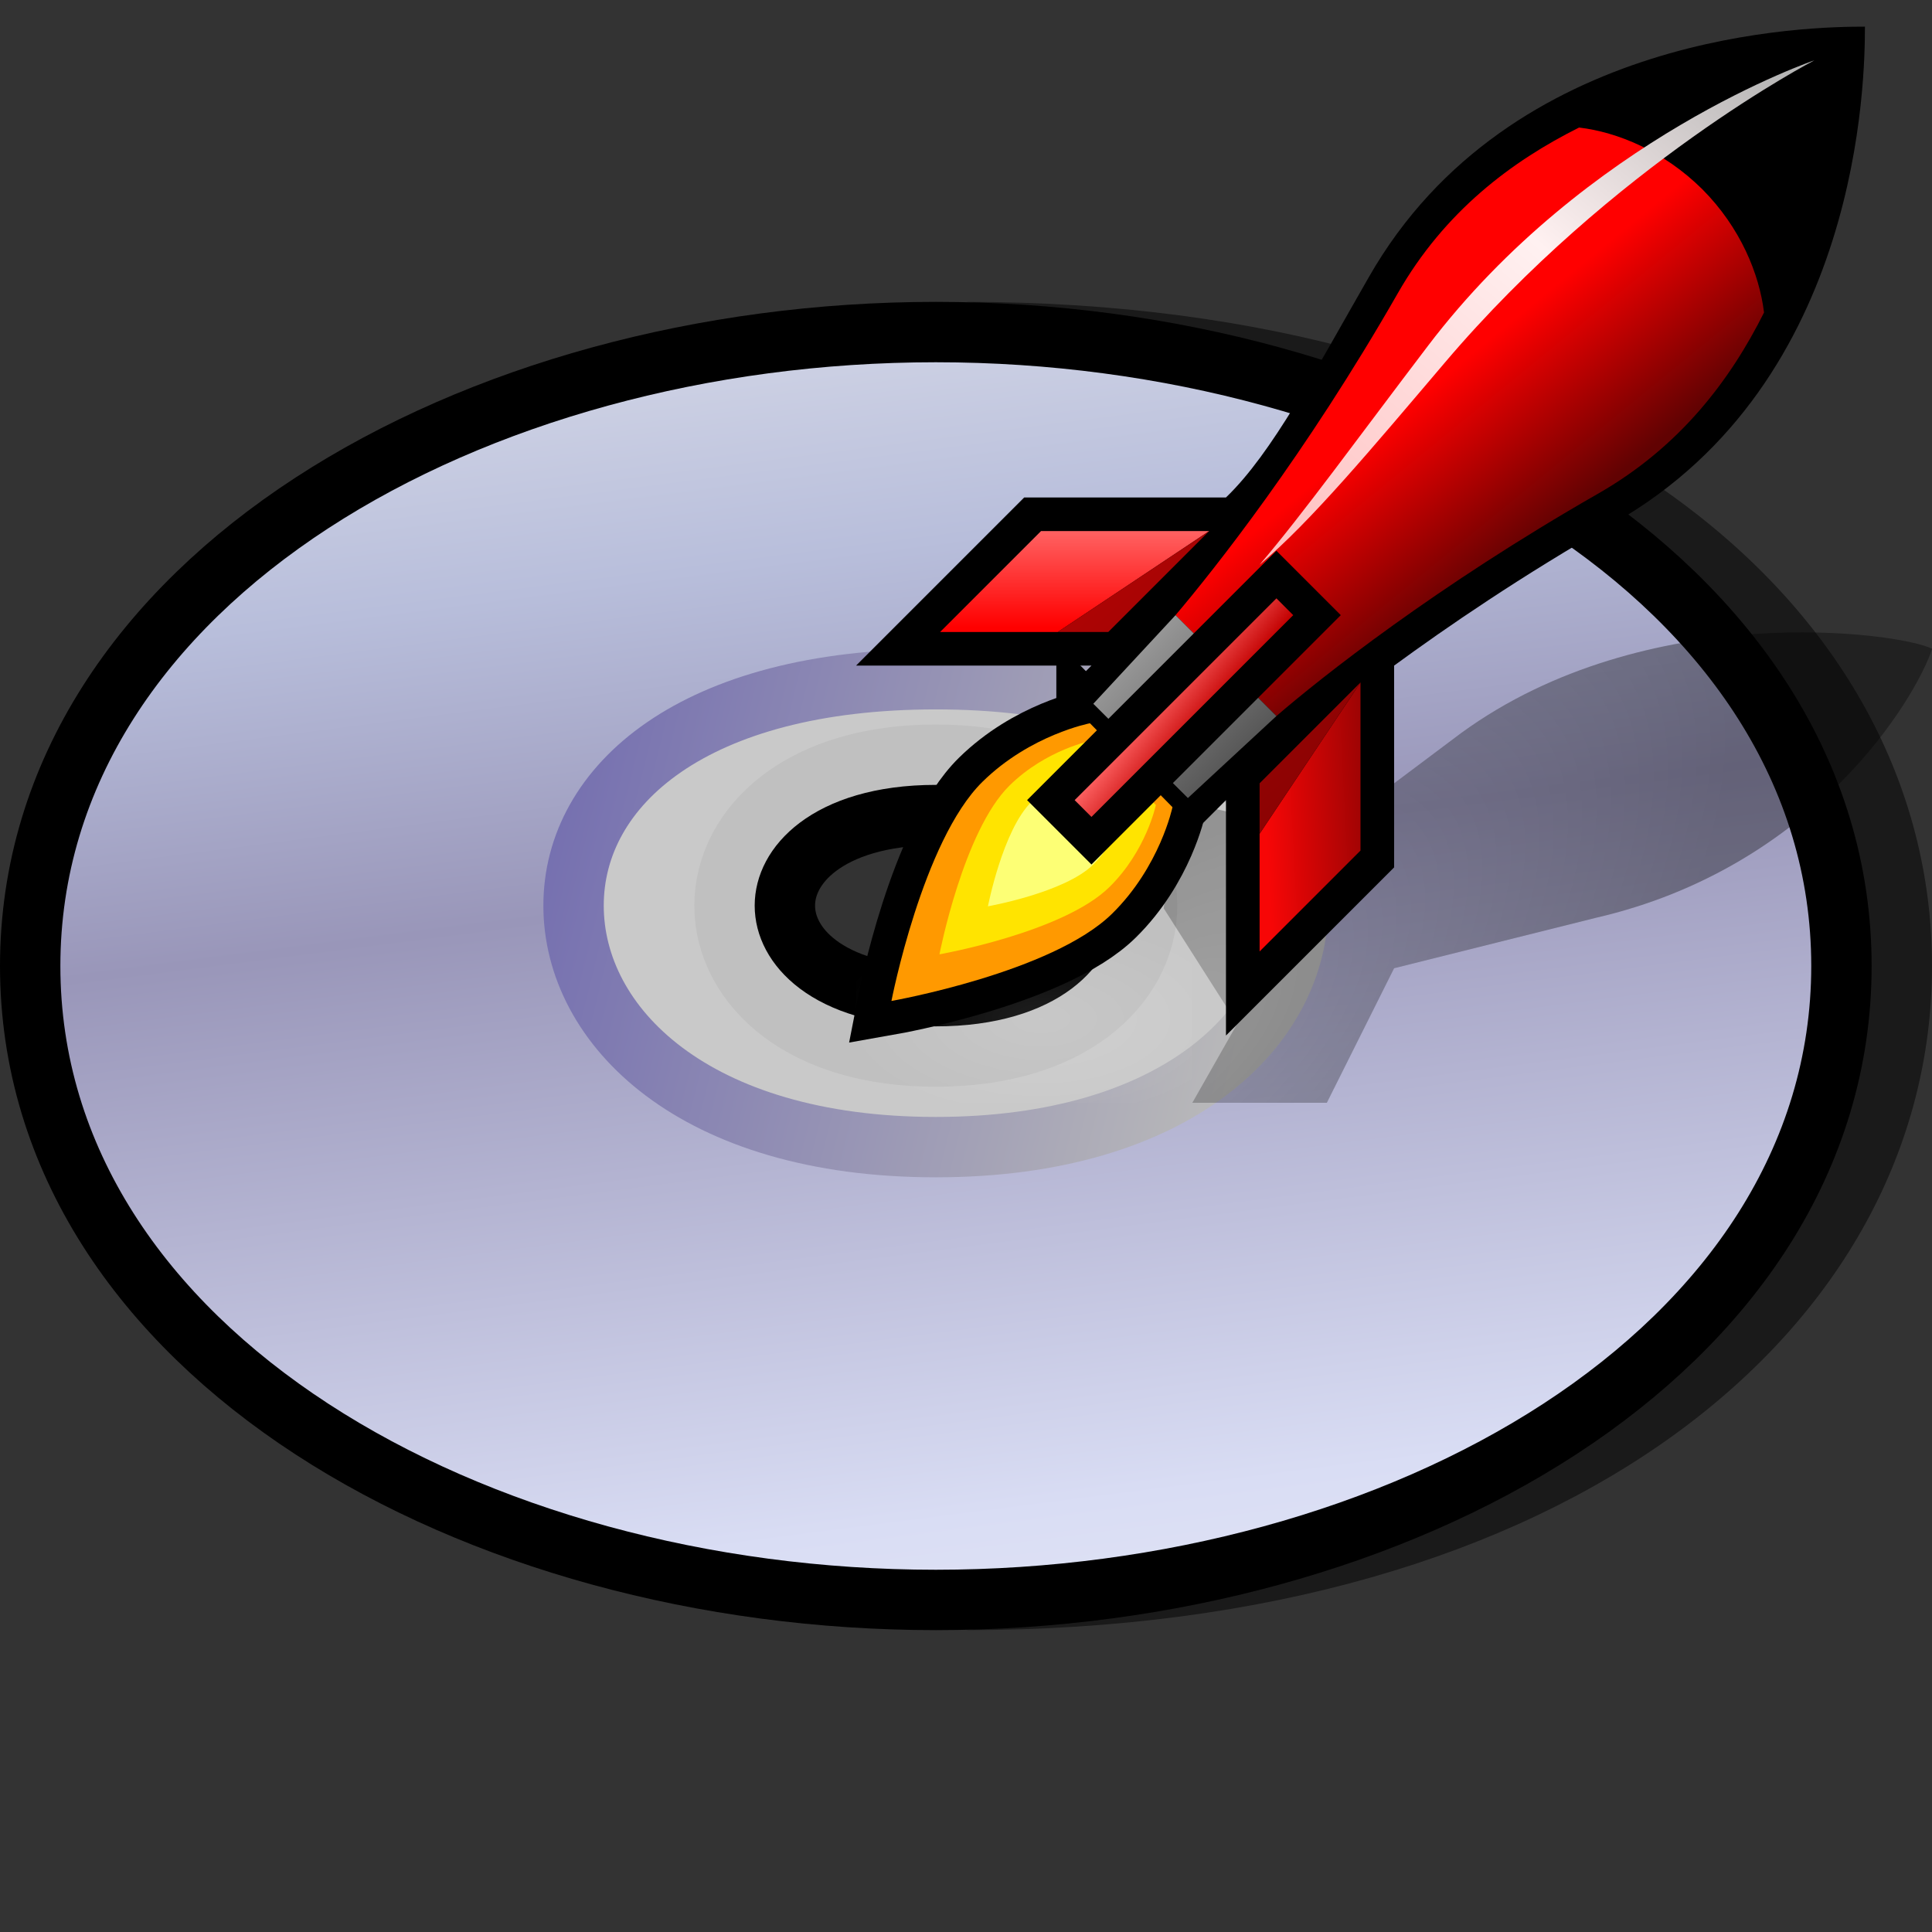 <?xml version="1.0" encoding="UTF-8" standalone="no"?>
<svg
   xmlns:dc="http://purl.org/dc/elements/1.1/"
   xmlns:cc="http://creativecommons.org/ns#"
   xmlns:rdf="http://www.w3.org/1999/02/22-rdf-syntax-ns#"
   xmlns:svg="http://www.w3.org/2000/svg"
   xmlns="http://www.w3.org/2000/svg"
   xmlns:sodipodi="http://sodipodi.sourceforge.net/DTD/sodipodi-0.dtd"
   xmlns:inkscape="http://www.inkscape.org/namespaces/inkscape"
   version="1.1"
   width="64"
   height="64"
   color-interpolation="linearRGB"
   id="svg2"
   sodipodi:version="0.32"
   inkscape:version="0.91 r13725"
   sodipodi:docname="autorun.svg"
   inkscape:output_extension="org.inkscape.output.svg.inkscape">
  <rect width="100%" height="100%" fill="#333333" stroke="none"/>
  <defs
     id="defs33">
    <inkscape:perspective
       sodipodi:type="inkscape:persp3d"
       inkscape:vp_x="0 : 32 : 1"
       inkscape:vp_y="0 : 1000 : 0"
       inkscape:vp_z="64 : 32 : 1"
       inkscape:persp3d-origin="32 : 21.333333 : 1"
       id="perspective37" />
    <inkscape:perspective
       id="perspective2475"
       inkscape:persp3d-origin="32 : 21.333333 : 1"
       inkscape:vp_z="64 : 32 : 1"
       inkscape:vp_y="0 : 1000 : 0"
       inkscape:vp_x="0 : 32 : 1"
       sodipodi:type="inkscape:persp3d" />
  </defs>
  <sodipodi:namedview
     inkscape:window-height="1020"
     inkscape:window-width="1918"
     inkscape:pageshadow="2"
     inkscape:pageopacity="0.0"
     guidetolerance="10.0"
     gridtolerance="10.0"
     objecttolerance="10.0"
     borderopacity="1.0"
     bordercolor="#666666"
     pagecolor="#ffffff"
     id="base"
     showgrid="false"
     inkscape:zoom="10.875"
     inkscape:cx="11.580286"
     inkscape:cy="47.707312"
     inkscape:window-x="2"
     inkscape:window-y="30"
     inkscape:current-layer="svg2"
     inkscape:window-maximized="1" />
  <g
     id="g4">
    <path
       style="fill:#010101; fill-opacity:0.494"
       d="M32 10C48 12 60 20 60 32C60 44 48 52 32 54C52 54 64 44 64 32C64 20 52 10 32 10z"
       id="path6" />
    <path
       style="fill:none; stroke:#000000; stroke-width:4"
       d="M31 12C16 12 2 20 2 32C2 44 16 52 31 52C46 52 60 44 60 32C60 20 46 12 31 12z            M31 26C27 26 25 28 25 30C25 32 27 34 31 34C35 34 37 32 37 30C37 28 35 26 31 26z"
       id="path8" />
    <linearGradient
       id="gradient0"
       gradientUnits="userSpaceOnUse"
       x1="4.64"
       y1="67.69"
       x2="-3.64"
       y2="3.2">
      <stop
         offset="0"
         stop-color="#f1f1f1"
         id="stop11" />
      <stop
         offset="0.212"
         stop-color="#d9ddf4"
         id="stop13" />
      <stop
         offset="0.542"
         stop-color="#9996b9"
         id="stop15" />
      <stop
         offset="0.708"
         stop-color="#b8bedb"
         id="stop17" />
      <stop
         offset="1"
         stop-color="#f4f4f4"
         id="stop19" />
    </linearGradient>
    <path
       style="fill:url(#gradient0)"
       d="M31 12C16 12 2 20 2 32C2 44 16 52 31 52C46 52 60 44 60 32C60 20 46 12 31 12z            M43 30C43 34 39 38 31 38C23 38 19 34 19 30C19 26 23 22.5 31 22.5C39 22.5 43 26 43 30z"
       id="path21" />
    <path
       style="fill:#ebebeb; fill-opacity:0.816"
       d="M43 30C43 34 39 38 31 38C23 38 19 34 19 30C19 26 23 22.5 31 22.5C39 22.5 43 26 43 30z            M31 26C27 26 25 28 25 30C25 32 27 34 31 34C35 34 37 32 37 30C37 28 35 26 31 26z"
       id="path23" />
    <linearGradient
       id="gradient1"
       gradientUnits="userSpaceOnUse"
       x1="6.84"
       y1="-3.55"
       x2="48.02"
       y2="6.68">
      <stop
         offset="0"
         stop-color="#4137a9"
         id="stop26" />
      <stop
         offset="1"
         stop-color="#b9b9b9"
         id="stop28" />
    </linearGradient>
    <path
       style="fill:none; stroke:url(#gradient1); stroke-width:2"
       d="M43 30C43 34 39 38 31 38C23 38 19 34 19 30C19 26 23 22.5 31 22.5C39 22.5 43 26 43 30z"
       id="path30" />
  </g>
  <g
     style="color-interpolation:linearRGB"
     id="g6809"
     transform="matrix(0.557,0,0,0.557,28.358,0.883)">
    <g
       id="g6713">
      <radialGradient
         gradientTransform="matrix(0.49,-0.413,0.205,0.243,18.124,60.387)"
         r="64"
         cy="0"
         cx="0"
         gradientUnits="userSpaceOnUse"
         id="gradient0-1">
        <stop
           id="stop6716"
           stop-opacity="0.196"
           stop-color="#000000"
           offset="0" />
        <stop
           id="stop6718"
           stop-opacity="0.353"
           stop-color="#000000"
           offset="1" />
      </radialGradient>
      <path
         id="path6720"
         d="M 22.67,59.3 20,64 l 8,0 4,-8 12,-3 C 57,50 63,40 64,37 62,36 47,34 36,42 l -8,6 -9,-2 -0.7,6.44 4.37,6.86 z"
         style="fill:url(#gradient0-1)"
         inkscape:connector-curvature="0" />
      <radialGradient
         gradientTransform="matrix(0.188,0,0,0.094,11,59)"
         r="64"
         cy="0"
         cx="0"
         gradientUnits="userSpaceOnUse"
         id="gradient1-2">
        <stop
           id="stop6723"
           stop-opacity="0.121"
           stop-color="#ffffff"
           offset="0" />
        <stop
           id="stop6725"
           stop-opacity="0.043"
           stop-color="#ffffff"
           offset="0.656" />
        <stop
           id="stop6727"
           stop-opacity="0"
           stop-color="#ffffff"
           offset="1" />
      </radialGradient>
      <path
         id="path6729"
         d="M 0,52 0,64 20,64 20,52 0,52 Z"
         style="fill:url(#gradient1-2)"
         inkscape:connector-curvature="0" />
      <path
         id="path6731"
         d="M 22,46 22,60 32,50 32,38 C 35.09,35.74 39.55,32.67 45.11,29.5 59.82,21.09 60,3 60,0 57,0 38.91,0.16 30.5,14.89 27.31,20.44 24.76,25.35 22,28 l -12,0 -10,10 14,0 -2,2 8,8 2,-2 z"
         style="fill:#000000"
         inkscape:connector-curvature="0" />
      <path
         id="path6733"
         transform="matrix(0.701,0.713,-0.713,0.701,26.344,-7.252)"
         d="m 26,43 c 0,0 -2,3 -2,7 0,5 5.5,13 5.5,13 0,0 5.5,-8 5.5,-13 0,-4 -2,-7 -2,-7 l -7,0 z"
         style="fill:none;stroke:#000000;stroke-width:4"
         inkscape:connector-curvature="0" />
      <path
         id="path6735"
         transform="matrix(0.701,0.713,-0.713,0.701,26.344,-7.252)"
         d="m 26,43 c 0,0 -2,3 -2,7 0,5 5.5,13 5.5,13 0,0 5.5,-8 5.5,-13 0,-4 -2,-7 -2,-7 l -7,0 z"
         style="fill:#ff9900"
         inkscape:connector-curvature="0" />
      <path
         id="path6737"
         transform="matrix(0.54,0.549,-0.549,0.54,23.617,4.956)"
         d="m 26,43 c 0,0 -2,3 -2,7 0,5 5.5,13 5.5,13 0,0 5.5,-8 5.5,-13 0,-4 -2,-7 -2,-7 l -7,0 z"
         style="fill:#ffe400"
         inkscape:connector-curvature="0" />
      <path
         id="path6739"
         transform="matrix(0.334,0.339,-0.34,0.334,19.41,21.273)"
         d="m 26,43 c 0,0 -2,3 -2,7 0,5 5.5,13 5.5,13 0,0 5.5,-8 5.5,-13 0,-4 -2,-7 -2,-7 l -7,0 z"
         style="fill:#fdff75"
         inkscape:connector-curvature="0" />
      <linearGradient
         y2="29.76"
         x2="13.08"
         y1="35.72"
         x1="13.08"
         gradientUnits="userSpaceOnUse"
         id="gradient2">
        <stop
           id="stop6742"
           stop-color="#ff0000"
           offset="0" />
        <stop
           id="stop6744"
           stop-color="#ff6666"
           offset="1" />
      </linearGradient>
      <path
         id="path6746"
         d="m 5,36 7,0 9,-6 -10,0 -6,6 z"
         style="fill:url(#gradient2)"
         inkscape:connector-curvature="0" />
      <linearGradient
         y2="21.1"
         x2="55.41"
         y1="6.03"
         x1="42.26"
         gradientUnits="userSpaceOnUse"
         id="gradient3">
        <stop
           id="stop6749"
           stop-color="#b20404"
           offset="0" />
        <stop
           id="stop6751"
           stop-color="#8b0303"
           offset="1" />
      </linearGradient>
      <path
         id="path6753"
         d="m 15,36 6,-6 -9,6 3,0 z"
         style="fill:url(#gradient3)"
         inkscape:connector-curvature="0" />
      <linearGradient
         y2="38.13"
         x2="30.2"
         y1="38.46"
         x1="23.89"
         gradientUnits="userSpaceOnUse"
         id="gradient4">
        <stop
           id="stop6756"
           stop-color="#f70606"
           offset="0" />
        <stop
           id="stop6758"
           stop-color="#980404"
           offset="1" />
      </linearGradient>
      <path
         id="path6760"
         d="m 30,49 0,-10 -6,9 0,7 6,-6 z"
         style="fill:url(#gradient4)"
         inkscape:connector-curvature="0" />
      <linearGradient
         y2="21.1"
         x2="55.41"
         y1="6.03"
         x1="42.26"
         gradientUnits="userSpaceOnUse"
         id="gradient5">
        <stop
           id="stop6763"
           stop-color="#b20404"
           offset="0" />
        <stop
           id="stop6765"
           stop-color="#8b0303"
           offset="1" />
      </linearGradient>
      <path
         id="path6767"
         d="m 24,45 0,3 6,-9 -6,6 z"
         style="fill:url(#gradient5)"
         inkscape:connector-curvature="0" />
      <linearGradient
         y2="16.36"
         x2="57.89"
         y1="2.06"
         x1="46.2"
         gradientUnits="userSpaceOnUse"
         id="gradient6">
        <stop
           id="stop6770"
           stop-color="#ff0000"
           offset="0" />
        <stop
           id="stop6772"
           stop-color="#ff0000"
           offset="0.4" />
        <stop
           id="stop6774"
           stop-color="#610202"
           offset="1" />
      </linearGradient>
      <path
         id="path6776"
         d="M 32.21,15.87 C 26.72,25.47 21.27,32.32 19,35 l 6,6 C 27.65,38.71 34.52,33.27 44.12,27.78 49.02,24.98 52,21 54,17 53.72,14.71 52.6,11.95 50.33,9.67 48.04,7.4 45.28,6.27 43,6 39,8 35,10.98 32.21,15.87 Z"
         style="fill:url(#gradient6)"
         inkscape:connector-curvature="0" />
      <linearGradient
         y2="43.35"
         x2="22.59"
         y1="37.4"
         x1="16.63"
         gradientUnits="userSpaceOnUse"
         id="gradient7">
        <stop
           id="stop6779"
           stop-color="#969696"
           offset="0" />
        <stop
           id="stop6781"
           stop-color="#585858"
           offset="1" />
      </linearGradient>
      <path
         id="path6783"
         d="m 19,35 -4.89,5.27 0.02,0.02 5.59,5.57 0.01,0.02 L 25,41 19,35 Z"
         style="fill:url(#gradient7)"
         inkscape:connector-curvature="0" />
      <path
         id="path6785"
         d="M 14,47 26,35 25,34 13,46 14,47 Z"
         style="fill:none;stroke:#000000;stroke-width:4"
         inkscape:connector-curvature="0" />
      <linearGradient
         y2="35.88"
         x2="25.29"
         y1="33.76"
         x1="22.66"
         gradientUnits="userSpaceOnUse"
         id="gradient8">
        <stop
           id="stop6788"
           stop-color="#ff6666"
           offset="0" />
        <stop
           id="stop6790"
           stop-color="#c20000"
           offset="1" />
      </linearGradient>
      <path
         id="path6792"
         d="M 14,47 26,35 25,34 13,46 14,47 Z"
         style="fill:url(#gradient8)"
         inkscape:connector-curvature="0" />
      <linearGradient
         y2="-60.26"
         x2="-17.78"
         y1="-21.49"
         x1="-51.01"
         gradientUnits="userSpaceOnUse"
         id="gradient9">
        <stop
           id="stop6795"
           stop-color="#ffacac"
           offset="0" />
        <stop
           id="stop6797"
           stop-color="#fff1f1"
           offset="0.656" />
        <stop
           id="stop6799"
           stop-color="#b4b4b4"
           offset="1" />
      </linearGradient>
      <path
         id="path6801"
         d="M 34,19 C 29.95,24.32 26.56,29.01 24,32 27.03,29.46 30.69,25.07 35,20 45.02,8.19 57,2 57,2 57,2 43.42,6.59 34,19 Z"
         style="fill:url(#gradient9)"
         inkscape:connector-curvature="0" />
    </g>
  </g>
</svg>
